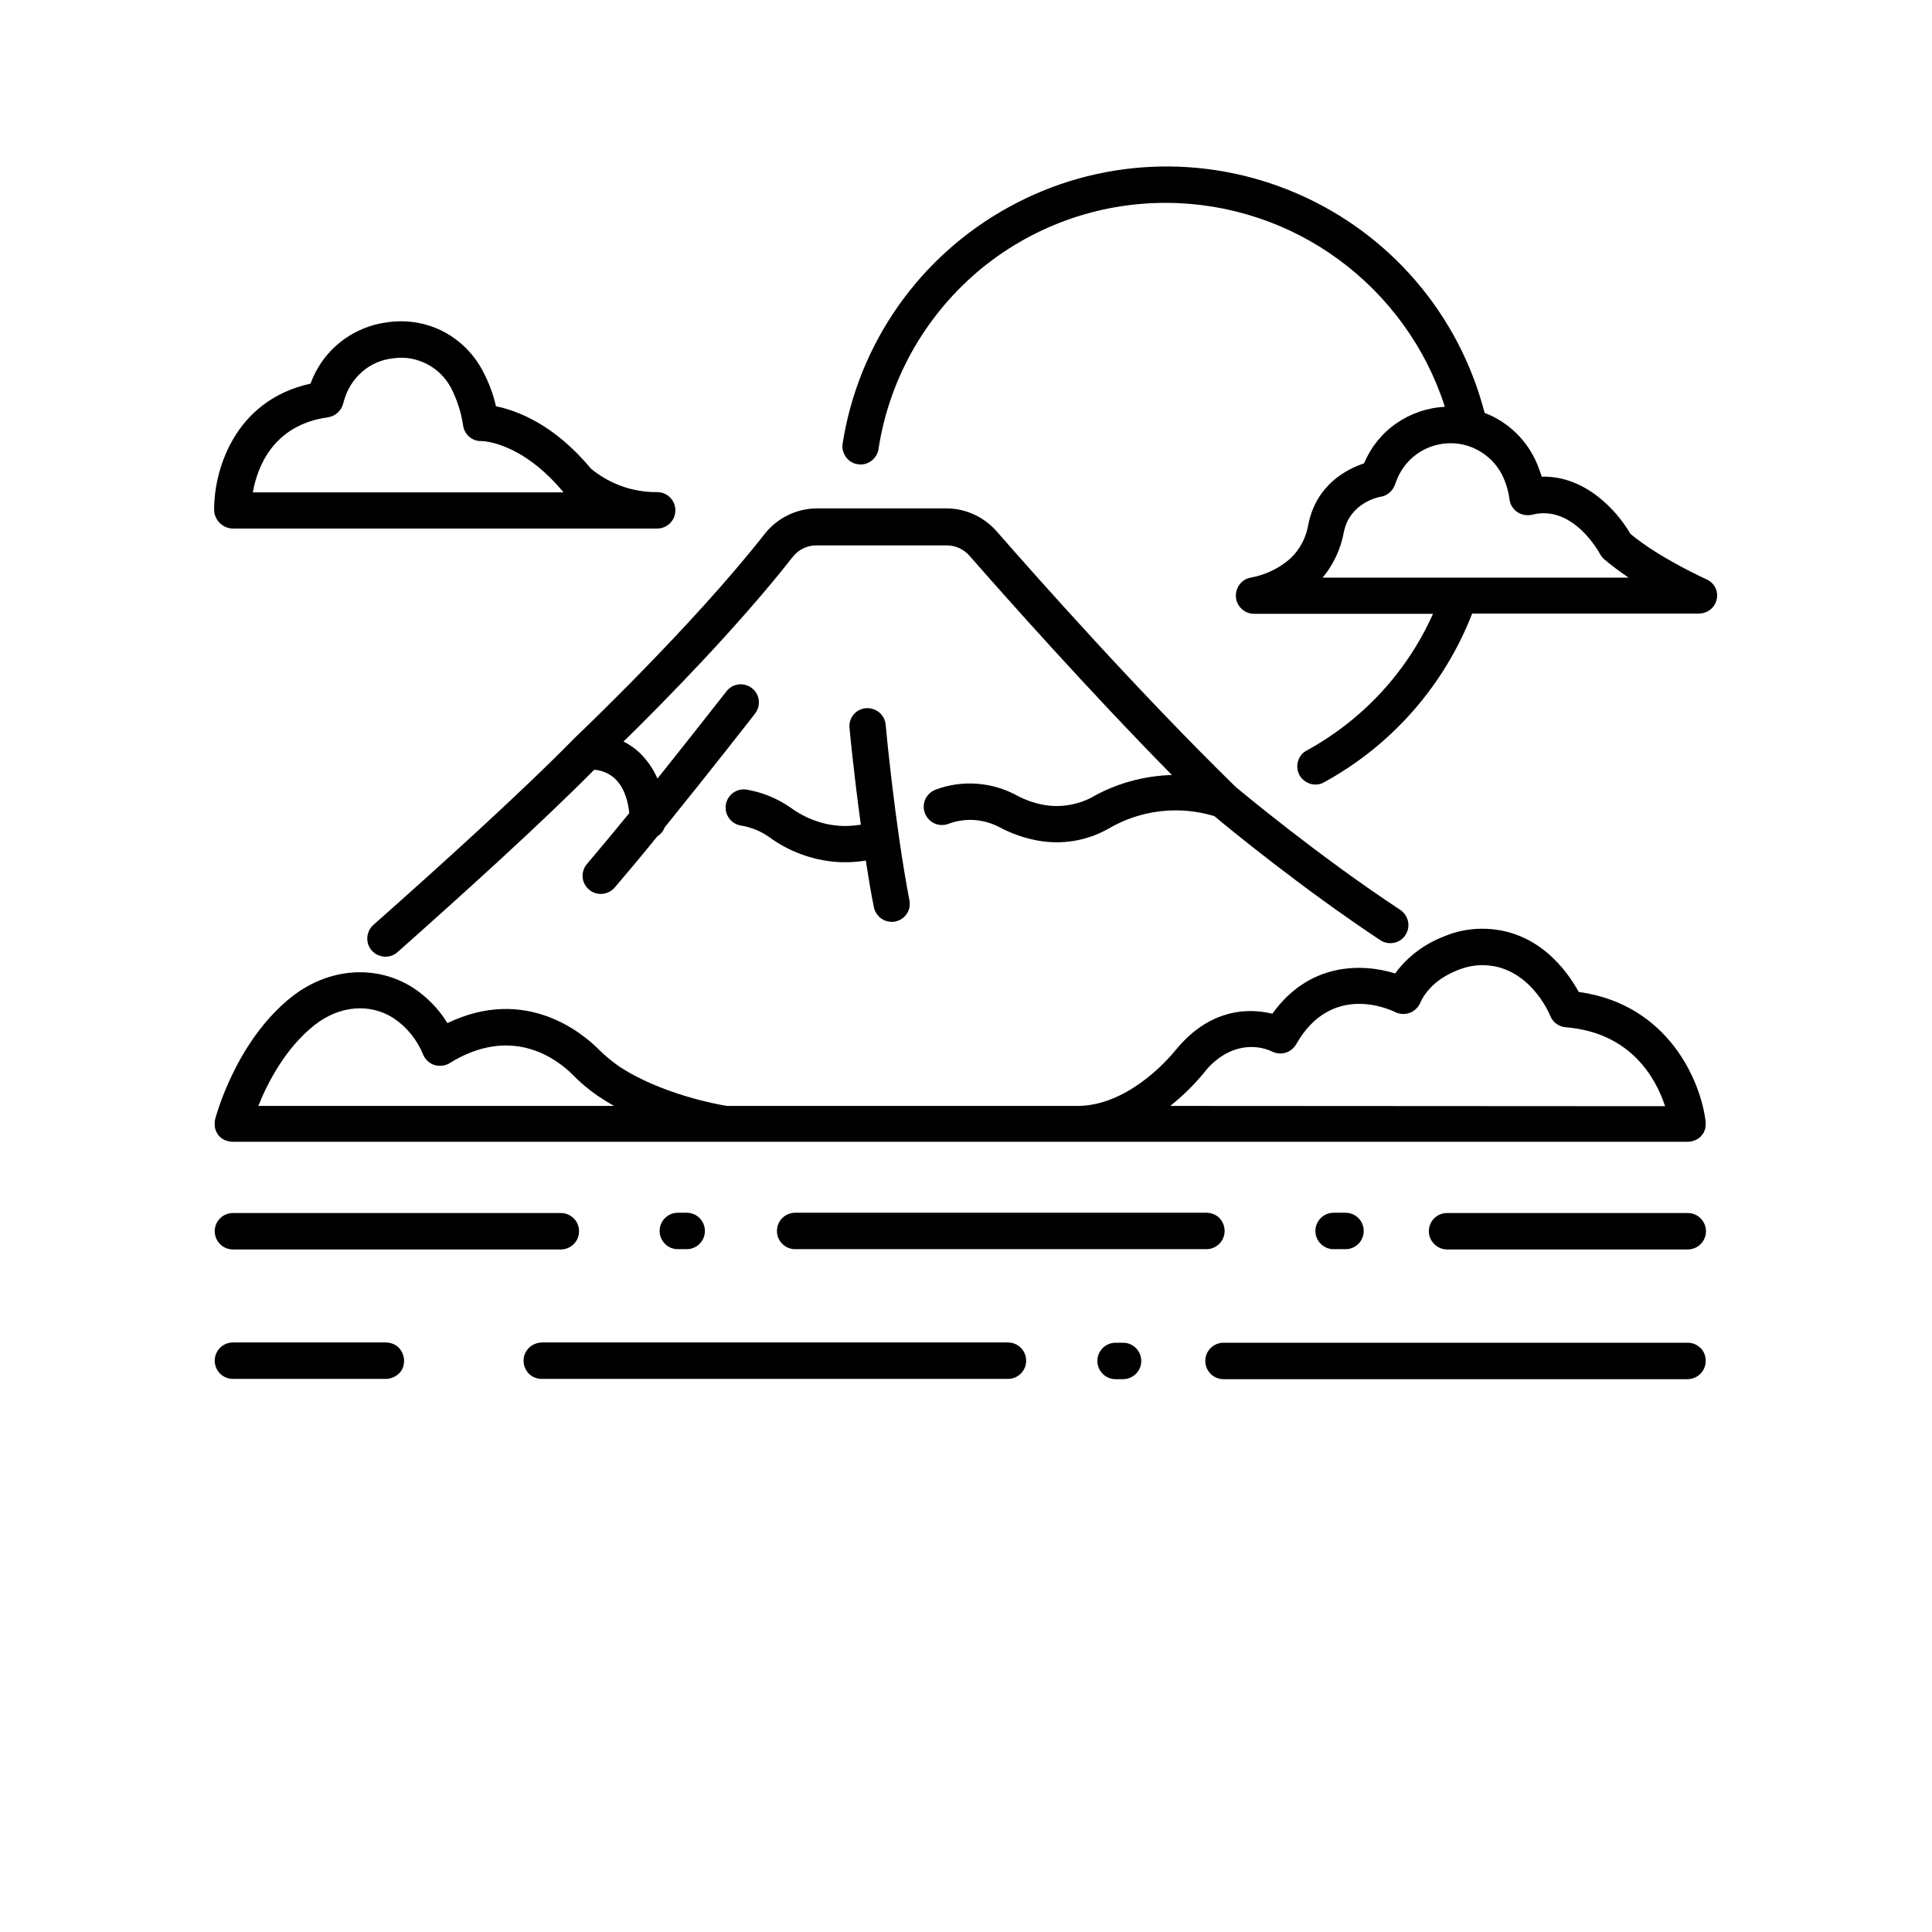 <?xml version="1.0" encoding="utf-8"?>
<!-- Generator: Adobe Illustrator 25.4.1, SVG Export Plug-In . SVG Version: 6.00 Build 0)  -->
<svg version="1.1" id="Calque_1" xmlns="http://www.w3.org/2000/svg" xmlns:xlink="http://www.w3.org/1999/xlink" x="0px" y="0px"
	 viewBox="0 0 700 700" style="enable-background:new 0 0 700 700;" xml:space="preserve">
<g>
	<path d="M618,406.5c-1.7-14.6-13.4-42.6-46-47.1c-4-7.3-14.8-22.9-35-22.9c-4.7,0-9.3,0.9-13.6,2.7c-7.1,2.7-13.4,7.3-17.9,13.5
		c-12.2-3.8-31.3-3.9-44.5,14.6c-6.9-1.7-18.9-2.4-30.6,8.4h0c-1.5,1.4-3,3-4.3,4.6c-3.9,4.8-18.2,20.4-35.8,20.4H263.4
		c-3.2-0.5-24.2-4.3-39.5-14.6h0c-2.5-1.8-4.9-3.8-7.1-6c-5.9-5.9-26.5-23-54.7-9.4c-3.1-5.1-7.4-9.5-12.4-12.8
		c-13.3-8.5-30.4-7.3-43.8,3.1c-20.5,16.1-27.7,43.6-28,44.7c0,0,0,0.1,0,0.1v0c-0.1,0.3-0.1,0.7-0.1,1c0,0.1,0,0.3,0,0.4v0.1h0
		c0,0.4,0,0.9,0.1,1.3c0,0,0,0,0,0c0.1,0.4,0.2,0.9,0.4,1.3c0.1,0.1,0.1,0.2,0.2,0.4c0.2,0.3,0.3,0.6,0.5,0.8c0,0.1,0.1,0.1,0.1,0.2
		c0.1,0.1,0.2,0.1,0.2,0.2h0c0.2,0.2,0.4,0.4,0.6,0.6c0.1,0.1,0.3,0.2,0.4,0.3c0.2,0.2,0.5,0.3,0.8,0.5c0.1,0.1,0.3,0.2,0.4,0.2
		c0.3,0.1,0.6,0.2,0.9,0.3c0.1,0,0.2,0.1,0.4,0.1h0c0.5,0.1,0.9,0.2,1.4,0.2h527.1c0.5,0,0.9-0.1,1.4-0.1c0.1,0,0.2-0.1,0.3-0.1
		c0.3-0.1,0.7-0.2,1-0.3c0.1-0.1,0.3-0.1,0.4-0.2c0.3-0.1,0.5-0.3,0.8-0.4c0.1-0.1,0.3-0.2,0.4-0.3c0.2-0.2,0.4-0.3,0.6-0.5
		c0,0,0.1-0.1,0.1-0.1c0.1-0.1,0.1-0.2,0.2-0.3h0c0.2-0.2,0.3-0.4,0.5-0.6c0.1-0.2,0.2-0.3,0.3-0.5c0.1-0.2,0.2-0.5,0.3-0.7
		c0.1-0.2,0.1-0.4,0.2-0.6h0c0.1-0.2,0.1-0.5,0.1-0.7c0-0.2,0.1-0.4,0.1-0.6c0-0.1,0-0.2,0-0.3s0-0.3,0-0.4S618,406.6,618,406.5
		L618,406.5z M93.6,400.7c3.3-8.3,9.8-21,20.5-29.4c9-7,19.9-7.9,28.5-2.4c4.9,3.3,8.6,7.9,10.8,13.4c0.8,1.7,2.3,3.1,4.1,3.6
		s3.8,0.3,5.4-0.7c22.4-13.9,38.7-1.7,44.6,4.2c2.7,2.8,5.7,5.3,9,7.6c2,1.3,4,2.6,6,3.7L93.6,400.7z M424,400.7
		c4.5-3.6,8.6-7.6,12.3-12.1c0.9-1.2,1.9-2.3,3-3.3c10.4-9.5,20.3-4.9,21.4-4.4c3.2,1.7,7.1,0.6,8.9-2.5
		c12.7-22.4,33.6-12.8,35.9-11.7c1.6,0.8,3.5,0.9,5.2,0.3c1.7-0.6,3.1-1.9,3.8-3.5c3-6.7,9.2-10.3,13.9-12.1h0
		c2.8-1.1,5.7-1.7,8.7-1.7h0c16.9,0,24.3,17.6,24.6,18.4c0.9,2.3,3.1,3.9,5.6,4.1c23.7,1.9,32.7,18.6,36,28.6L424,400.7z"/>
	<path d="M304,299.2c-6.4-0.5-12.4-2.8-17.6-6.6c-4.7-3.3-10.1-5.5-15.8-6.5c-3.6-0.6-7,1.8-7.6,5.4c-0.6,3.6,1.8,7,5.4,7.6
		c3.7,0.6,7.2,2,10.3,4.2c7.1,5.2,15.5,8.3,24.3,9c1.2,0.1,2.3,0.1,3.5,0.1h0c2.4,0,4.8-0.2,7.2-0.6c0.9,5.7,1.8,11.4,2.9,16.8v0
		c0.6,3.1,3.3,5.4,6.5,5.4c0.4,0,0.8,0,1.2-0.1c3.6-0.7,5.9-4.1,5.2-7.7c-5.3-27.6-8.6-63.3-8.6-63.6c-0.3-3.6-3.5-6.3-7.2-6
		c-3.6,0.3-6.3,3.5-5.9,7.2c0,0.2,1.5,16.1,4.1,35C309.2,299.2,306.6,299.4,304,299.2L304,299.2z"/>
	<path d="M378.1,291.6c-3.4-0.6-6.7-1.8-9.7-3.4c-9-4.9-19.8-5.7-29.4-2.1c-3.4,1.3-5.2,5-3.9,8.5c1.3,3.4,5,5.2,8.5,3.9
		c6.1-2.3,12.8-1.8,18.5,1.2c4.3,2.3,8.9,3.9,13.6,4.8c8.9,1.7,18.1,0.2,26-4.3c11.6-6.8,25.5-8.4,38.3-4.5
		c5.1,4.3,31.8,26.2,60.2,45c3,1.9,7.1,1.1,9-1.9c2-3,1.2-7-1.8-9.1c-29.6-19.5-57.3-42.6-59.7-44.6c-34.9-34.1-72.2-76.1-86.6-92.6
		c-4.6-5.2-11.2-8.3-18.2-8.3h-46.8c-7.4,0-14.4,3.4-19,9.2c-26.3,33.6-68.4,73.5-68.8,73.9c0,0-0.1,0.1-0.1,0.1s-0.1,0-0.1,0.1
		c-19.2,19.6-50.2,47.6-72.8,67.6c-2.7,2.4-3,6.6-0.6,9.3c2.4,2.7,6.6,3,9.3,0.6c22-19.5,51.8-46.4,71.3-66.1c3,0.2,5.9,1.5,8,3.7
		c3.4,3.6,4.4,8.9,4.7,12c-5.4,6.6-10.7,13-15.3,18.4v0c-2.4,2.8-2.1,6.9,0.7,9.3c2.8,2.4,6.9,2,9.3-0.7c4.6-5.4,10-11.8,15.4-18.5
		c1.2-0.8,2.2-1.9,2.7-3.3c16.3-20.1,32.6-41,32.8-41.3h0c2.2-2.9,1.7-7-1.2-9.2c-2.9-2.2-7-1.7-9.2,1.2c-0.2,0.2-11.7,15-25,31.6
		c-1.3-3.1-3.2-5.9-5.5-8.4c-2-2.1-4.3-3.8-6.8-5c14-13.7,41.5-41.6,61.3-66.9c2.1-2.7,5.3-4.2,8.6-4.2H343c3.2,0,6.2,1.4,8.3,3.8
		c12.6,14.4,42.6,48.2,73.3,79.4h0c-10.3,0.3-20.4,3.1-29.4,8.3C390,291.7,383.9,292.7,378.1,291.6L378.1,291.6z"/>
	<path d="M84.4,191.5h153.7c3.6,0,6.6-2.9,6.6-6.6c0-3.6-2.9-6.6-6.6-6.6c-8.7,0.1-17.2-2.9-24-8.5c-13.4-16.2-27-21.1-34.4-22.6
		l0,0c-1-4.5-2.7-8.9-4.9-13c-3.2-6-8.1-10.9-14.2-14.1c-6-3.1-12.9-4.3-19.7-3.4c-6.3,0.7-12.3,3.1-17.4,7.1s-8.8,9.2-11,15.2
		c-28.2,6.2-35.2,32.5-34.9,46.2v0C77.9,188.7,80.9,191.5,84.4,191.5L84.4,191.5z M118.8,151.2c2.8-0.4,5-2.5,5.6-5.2
		c0-0.1,0.1-0.3,0.2-0.7c1.1-4.1,3.4-7.8,6.6-10.6c3.2-2.8,7.2-4.5,11.5-4.9c4.1-0.6,8.3,0.2,12,2.1c3.7,1.9,6.7,4.9,8.7,8.6
		c2.2,4.3,3.7,8.9,4.4,13.7c0.5,3.3,3.3,5.7,6.6,5.6c0.6,0,14.6,0.3,29.8,18.6H91.6C93.2,169.4,98.8,154,118.8,151.2L118.8,151.2z"
		/>
	<path d="M618.3,209.9c-0.2-0.1-17.1-7.7-27.6-16.5c-4.8-8.4-16.4-21.1-32.1-20.7c-0.4-1.3-0.9-2.7-1.5-4.2h0
		c-3.5-8.7-10.5-15.6-19.2-18.9c-9.2-35.6-34.2-64.9-68-79.5s-72.3-12.8-104.5,5c-32.2,17.7-54.4,49.3-60.1,85.6
		c-0.3,1.7,0.2,3.5,1.2,4.9c1,1.4,2.6,2.4,4.3,2.6c0.3,0.1,0.7,0.1,1,0.1c3.2,0,6-2.4,6.5-5.6c3.8-24.9,16.5-47.6,35.6-64
		c19.2-16.4,43.6-25.3,68.8-25.2c22.5,0.1,44.3,7.3,62.4,20.6c18.1,13.3,31.6,32,38.4,53.3c-6.3,0.3-12.4,2.4-17.6,6
		c-5.2,3.6-9.2,8.6-11.7,14.5c-6.1,2-17.4,7.7-20.2,22.3c-0.8,4.6-3,8.8-6.3,12c-4.1,3.7-9.2,6.1-14.6,7.1c-3.3,0.6-5.6,3.7-5.3,7.1
		c0.3,3.4,3.2,6,6.6,6h64.8c-9.4,21.1-25.5,38.4-45.7,49.5c-1.6,0.8-2.7,2.2-3.2,3.9c-0.5,1.7-0.3,3.5,0.5,5c0.8,1.5,2.3,2.7,4,3.2
		c1.7,0.5,3.5,0.3,5-0.6c24.5-13.4,43.5-35.1,53.6-61.1h82.2h0c3.1,0,5.8-2.2,6.4-5.2C622.7,214.2,621.1,211.1,618.3,209.9
		L618.3,209.9z M479.2,209.3c3.9-4.7,6.6-10.4,7.7-16.5c2.1-10.7,12.9-12.8,13.3-12.8c2.5-0.4,4.5-2.2,5.3-4.6l0.2-0.5
		c1.8-5.4,5.8-9.9,10.9-12.3c5.2-2.4,11.1-2.7,16.5-0.6c5.3,2.1,9.6,6.2,11.8,11.5c1,2.4,1.7,4.8,2,7.3c0.2,1.9,1.2,3.6,2.8,4.7
		c1.6,1.1,3.5,1.4,5.4,1c14.8-3.8,24.2,13.5,24.6,14.2c0.4,0.7,0.9,1.4,1.5,1.9c2.8,2.4,5.8,4.6,8.9,6.7L479.2,209.3z"/>
	<path d="M611.5,439.5h-87.2c-3.6,0-6.6,2.9-6.6,6.6c0,3.6,3,6.6,6.6,6.6h87.2c3.6,0,6.6-2.9,6.6-6.6
		C618.1,442.4,615.1,439.5,611.5,439.5z"/>
	<path d="M487.5,452.6c3.6,0,6.6-2.9,6.6-6.6c0-3.6-2.9-6.6-6.6-6.6h-4.3c-3.6,0-6.6,2.9-6.6,6.6c0,3.6,2.9,6.6,6.6,6.6H487.5z"/>
	<path d="M443.7,446c0-1.8-0.7-3.4-1.9-4.7c-1.2-1.2-2.9-1.9-4.7-1.9h-149c-3.6,0-6.6,2.9-6.6,6.6c0,3.6,2.9,6.6,6.6,6.6h149
		C440.7,452.6,443.7,449.7,443.7,446L443.7,446z"/>
	<path d="M248.8,452.6c3.6,0,6.6-2.9,6.6-6.6c0-3.6-2.9-6.6-6.6-6.6h-3.2c-3.6,0-6.6,2.9-6.6,6.6c0,3.6,2.9,6.6,6.6,6.6H248.8z"/>
	<path d="M203.2,439.5H84.4c-3.6,0-6.6,2.9-6.6,6.6c0,3.6,2.9,6.6,6.6,6.6h118.8h0c3.6,0,6.6-2.9,6.6-6.6
		C209.8,442.4,206.8,439.5,203.2,439.5L203.2,439.5z"/>
	<path d="M611.5,486.5H443.3c-3.6,0-6.6,2.9-6.6,6.6c0,3.6,2.9,6.6,6.6,6.6h168.1c3.6,0,6.6-2.9,6.6-6.6
		C618.1,489.4,615.1,486.5,611.5,486.5z"/>
	<path d="M404.2,486.5c-3.6,0-6.6,2.9-6.6,6.6c0,3.6,2.9,6.6,6.6,6.6h2.7c3.6,0,6.6-2.9,6.6-6.6c0-3.6-2.9-6.6-6.6-6.6H404.2z"/>
	<path d="M189.7,493c0,1.8,0.7,3.4,1.9,4.7c1.2,1.2,2.9,1.9,4.7,1.9h168.9c3.6,0,6.6-2.9,6.6-6.6c0-3.6-2.9-6.6-6.6-6.6H196.3
		C192.6,486.5,189.7,489.4,189.7,493L189.7,493z"/>
	<path d="M146.4,493c0-1.7-0.7-3.4-1.9-4.7c-1.2-1.2-2.9-1.9-4.7-1.9H84.4c-3.6,0-6.6,2.9-6.6,6.6c0,3.6,2.9,6.6,6.6,6.6h55.4
		c1.7,0,3.4-0.7,4.7-1.9C145.8,496.5,146.4,494.8,146.4,493L146.4,493z"/>
	<g>
		<defs>
			<polyline id="SVGID_1_" points="795.2,584.7 795.2,1284.7 95.2,1284.7 			"/>
		</defs>
		<clipPath id="SVGID_00000114073361857870987650000004817072314213184416_">
			<use xlink:href="#SVGID_1_"  style="overflow:visible;"/>
		</clipPath>
	</g>
	<g>
		<defs>
			<polyline id="SVGID_00000084529104025034595860000017939907278717888406_" points="831.9,584.7 831.9,1284.7 131.9,1284.7 			"/>
		</defs>
		<clipPath id="SVGID_00000090292680675981719120000003915887972470024360_">
			<use xlink:href="#SVGID_00000084529104025034595860000017939907278717888406_"  style="overflow:visible;"/>
		</clipPath>
	</g>
	<g>
		<defs>
			<polyline id="SVGID_00000155860795432947743600000018339739169255778714_" points="773.6,592.9 773.6,1292.9 73.6,1292.9 			"/>
		</defs>
		<clipPath id="SVGID_00000023989444154860992770000015812169401700503945_">
			<use xlink:href="#SVGID_00000155860795432947743600000018339739169255778714_"  style="overflow:visible;"/>
		</clipPath>
	</g>
	<g>
		<defs>
			<polyline id="SVGID_00000113320304635107586620000011520569910410990739_" points="777.6,592.9 777.6,1292.9 77.6,1292.9 			"/>
		</defs>
		<clipPath id="SVGID_00000142143905917628954620000000569548406077150137_">
			<use xlink:href="#SVGID_00000113320304635107586620000011520569910410990739_"  style="overflow:visible;"/>
		</clipPath>
	</g>
	<g>
		<defs>
			<polyline id="SVGID_00000017481613053088096590000009534046947649473467_" points="794.8,592.9 794.8,1292.9 94.8,1292.9 			"/>
		</defs>
		<clipPath id="SVGID_00000003067028033665515810000005272617730438197409_">
			<use xlink:href="#SVGID_00000017481613053088096590000009534046947649473467_"  style="overflow:visible;"/>
		</clipPath>
	</g>
	<g>
		<defs>
			<polyline id="SVGID_00000129890589847874264130000006427545063864628146_" points="804.6,592.9 804.6,1292.9 104.6,1292.9 			"/>
		</defs>
		<clipPath id="SVGID_00000142169461549876386640000016384854656965008789_">
			<use xlink:href="#SVGID_00000129890589847874264130000006427545063864628146_"  style="overflow:visible;"/>
		</clipPath>
	</g>
	<g>
		<defs>
			<polyline id="SVGID_00000167370982083372177500000005120164879677970315_" points="819.9,592.9 819.9,1292.9 119.9,1292.9 			"/>
		</defs>
		<clipPath id="SVGID_00000130625791609413524140000017497916647796929437_">
			<use xlink:href="#SVGID_00000167370982083372177500000005120164879677970315_"  style="overflow:visible;"/>
		</clipPath>
	</g>
	<g>
		<defs>
			<polyline id="SVGID_00000023987494158806333200000010299211726970670738_" points="831.4,592.9 831.4,1292.9 131.4,1292.9 			"/>
		</defs>
		<clipPath id="SVGID_00000145780271027844309300000016296555772348448899_">
			<use xlink:href="#SVGID_00000023987494158806333200000010299211726970670738_"  style="overflow:visible;"/>
		</clipPath>
	</g>
	<g>
		<defs>
			<polyline id="SVGID_00000066506394598744640460000008400551943826406839_" points="846.2,592.9 846.2,1292.9 146.2,1292.9 			"/>
		</defs>
		<clipPath id="SVGID_00000168824884498827869740000005347897138697143435_">
			<use xlink:href="#SVGID_00000066506394598744640460000008400551943826406839_"  style="overflow:visible;"/>
		</clipPath>
	</g>
	<g>
		<defs>
			<polyline id="SVGID_00000141453314365152793350000011315190917150554775_" points="850.2,592.9 850.2,1292.9 150.2,1292.9 			"/>
		</defs>
		<clipPath id="SVGID_00000160190333221623301310000014515497710888388772_">
			<use xlink:href="#SVGID_00000141453314365152793350000011315190917150554775_"  style="overflow:visible;"/>
		</clipPath>
	</g>
	<g>
		<defs>
			<polyline id="SVGID_00000116211941968023638030000006055784344401083017_" points="858.7,592.9 858.7,1292.9 158.7,1292.9 			"/>
		</defs>
		<clipPath id="SVGID_00000039839168101078016460000003518166016003534262_">
			<use xlink:href="#SVGID_00000116211941968023638030000006055784344401083017_"  style="overflow:visible;"/>
		</clipPath>
	</g>
	<g>
		<defs>
			<polyline id="SVGID_00000067917174861494995160000017221590416178255765_" points="864.3,592.9 864.3,1292.9 164.3,1292.9 			"/>
		</defs>
		<clipPath id="SVGID_00000152964355976717412880000014232408607482188982_">
			<use xlink:href="#SVGID_00000067917174861494995160000017221590416178255765_"  style="overflow:visible;"/>
		</clipPath>
	</g>
	<g>
		<defs>
			<polyline id="SVGID_00000004521308125715725660000000010528147452347839_" points="869.2,592.9 869.2,1292.9 169.2,1292.9 			"/>
		</defs>
		<clipPath id="SVGID_00000129903813291841098200000008577541746296491676_">
			<use xlink:href="#SVGID_00000004521308125715725660000000010528147452347839_"  style="overflow:visible;"/>
		</clipPath>
	</g>
</g>
</svg>
